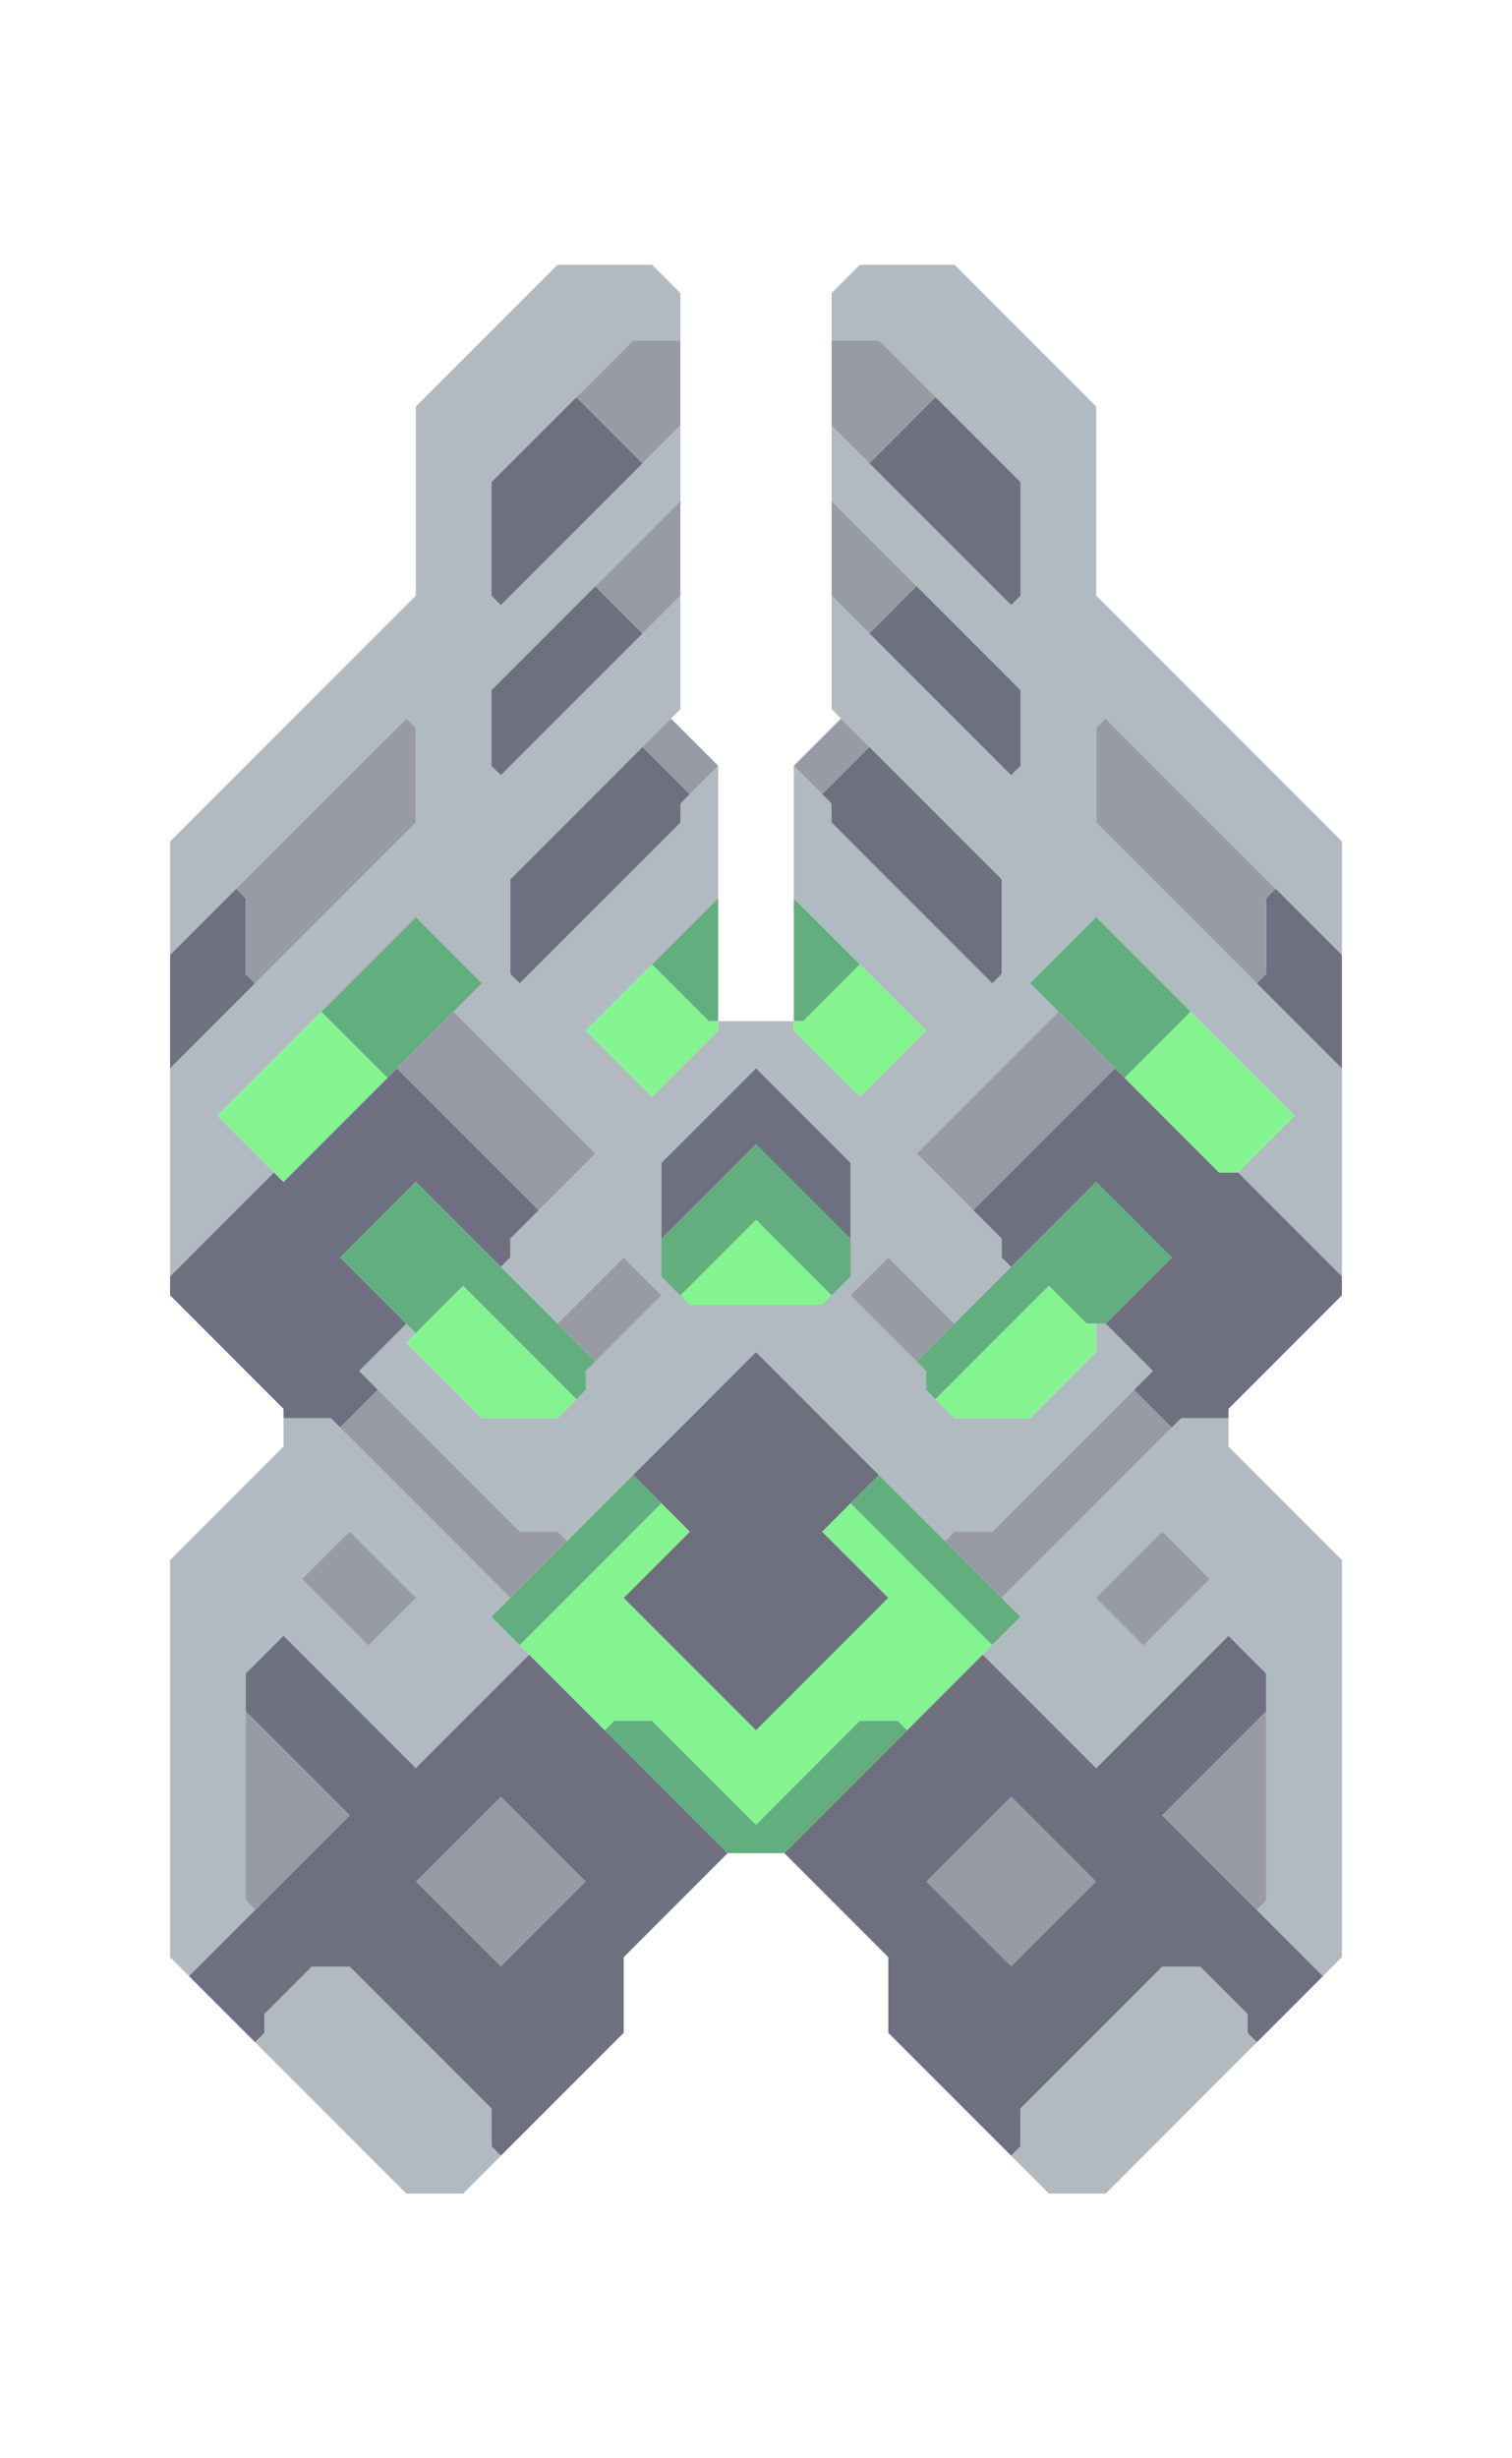 <svg xmlns="http://www.w3.org/2000/svg" width="80" height="130" style="fill-opacity:1;color-rendering:auto;color-interpolation:auto;text-rendering:auto;stroke:#000;stroke-linecap:square;stroke-miterlimit:10;shape-rendering:auto;stroke-opacity:1;fill:#000;stroke-dasharray:none;font-weight:400;stroke-width:1;font-family:&quot;Dialog&quot;;font-style:normal;stroke-linejoin:miter;font-size:12px;stroke-dashoffset:0;image-rendering:auto">
    <g style="stroke-linecap:round;fill:#b0bac0;stroke:#b0bac0">
        <path stroke="none" d="M9 50.5v-6l13-13v-10l7.5-7.5h5l1.5 1.5V18h-2.5L26 25.5v6l.5.5 9.5-9.5v4l-10 10v4l.5.5 9.5-9.5v6l-9 9v5l.5.5 8.5-8.5v-1l2-2v7l-7 7 3.5 3.5 3.5-3.5V54h4v.5l3.5 3.5 3.5-3.5-7-7v-7l2 2v1l8.5 8.5.5-.5v-5l-9-9v-6l9.5 9.5.5-.5v-4l-10-10v-4l9.5 9.5.5-.5v-6L46.5 18H44v-2.5l1.5-1.5h5l7.5 7.5v10l13 13v6L58.5 38l-.5.5v5l13 13v11L65.5 62l3-3L58 48.5 54.5 52l1.5 1.5-7.5 7.5 4.5 4.5v1l.5.5-3 3-3.5-3.5-2 2 4 4v1l1.5 1.5h4l3.5-3.5V70h.5l2.5 2.5-8.5 8.5h-2l-.5.5-10-10-10 10-.5-.5h-2L19 72.5l2.5-2.5.5.5-.5.5 4 4h4l1.5-1.5v-1l4-4-2-2-3.5 3.5-3-3 .5-.5v-1l4.5-4.5-7.5-7.5 1.5-1.5-3.5-3.5L11.5 59l3 3L9 67.5v-11l13-13v-5l-.5-.5Z" style="stroke:none"/>
    </g>
    <g stroke="none" style="stroke-linecap:round;fill:#6e7080;stroke:#6e7080">
        <path d="M9 56.5v-6l3.5-3.5.5.5v4l.5.5Zm0 12v-1l5.5-5.5.5.5 6-6 7.5 7.5-1.5 1.5v1l-.5.5-4.5-4.5-4 4 3.5 3.5-2.5 2.5 1 1-2 2-.5-.5H15v-.5Z" style="stroke:none"/>
        <path d="m10 104.5-1-1v-21l6-6V75h2.5l9.5 9.5-1 1 2 2-6 6-7-7-2 2v12l.5.5Z" style="fill:#b0bac0;stroke:none"/>
        <path d="m10 104.5 8.5-8.5-5.5-5.5v-2l2-2 7 7 6-6L38.5 98l-5.5 5.5v4l-6.5 6.5-.5-.5v-2l-7.5-7.5h-2l-2.5 2.5v1l-.5.5Z" style="stroke:none"/>
        <path d="m11.5 59 5.5-5.5 3.5 3.5-5.5 5.5Z" style="fill:#84f491;stroke:none"/>
        <path d="m13.5 52-.5-.5v-4l-.5-.5 9-9 .5.5v5Zm5 44-5 5-.5-.5v-10Z" style="fill:#989aa4;stroke:none"/>
        <path d="m13.5 108 .5-.5v-1l2.5-2.5h2l7.5 7.5v2l.5.5-2 2h-3ZM16 83.5l3.5 3.5 2.5-2.5-3.5-3.5Z" style="fill:#b0bac0;stroke:none"/>
        <path d="m16 83.5 2.5-2.5 3.5 3.5-2.5 2.5Z" style="fill:#989aa4;stroke:none"/>
        <path d="m17 53.5 5-5 3.5 3.5-5 5Zm1 13 4-4 9.5 9.5-.5.5v1l-.5.5-6-6-2.5 2.5Z" style="fill:#62ae7f;stroke:none"/>
        <path d="m18 75.5 2-2 7.5 7.5h2l.5.5-3 3Zm3-19 3-3 7.5 7.5-3 3Z" style="fill:#989aa4;stroke:none"/>
        <path d="m22 99.5 4.5 4.5 4.5-4.5-4.5-4.5Z" style="stroke:none"/>
        <path d="m21.5 71 3-3 6 6-1 1h-4Z" style="fill:#84f491;stroke:none"/>
        <path d="m22 99.5 4.5-4.5 4.5 4.5-4.5 4.5Z" style="fill:#989aa4;stroke:none"/>
        <path d="m26.5 32-.5-.5v-6l4.5-4.5 3.5 3.5Zm0 9-.5-.5v-4l5.5-5.5 2.5 2.5Z" style="stroke:none"/>
        <path d="m26 85.5 7.5-7.5 1.5 1.5-7.5 7.5Z" style="fill:#62ae7f;stroke:none"/>
        <path d="m27.5 52-.5-.5v-5l7-7 2.5 2.5-.5.5v1Z" style="stroke:none"/>
        <path d="m27.5 87 7.5-7.5 1.5 1.5-3.5 3.5 7 7 7-7-3.5-3.5 1.5-1.5 7.5 7.5-4.5 4.5-.5-.5h-2L40 96.5 34.5 91h-2l-.5.5Z" style="fill:#84f491;stroke:none"/>
        <path d="m29.5 70 3.5-3.5 2 2-3.5 3.5Zm1-49 3-3H36v4.5l-2 2Z" style="fill:#989aa4;stroke:none"/>
        <path d="m31 54.5 3.5-3.5 3 3h.5v.5L34.5 58Z" style="fill:#84f491;stroke:none"/>
        <path d="m31.5 31 4.5-4.5v5l-2 2Z" style="fill:#989aa4;stroke:none"/>
        <path d="m32 91.5.5-.5h2l5.5 5.5 5.5-5.5h2l.5.5-6.5 6.5h-3Z" style="fill:#62ae7f;stroke:none"/>
        <path d="m33 84.5 3.5-3.5-3-3 6.5-6.5 6.5 6.5-3 3 3.5 3.5-7 7Z" style="stroke:none"/>
        <path d="m34 39.5 1.5-1.5 2.5 2.5-1.5 1.5Z" style="fill:#989aa4;stroke:none"/>
        <path d="M35 61.5v6l1.5 1.5h7l1.5-1.5v-6l-5-5Z" style="fill:#b0bac0;stroke:none"/>
        <path d="m34.5 51 3.5-3.5V54h-.5Z" style="fill:#62ae7f;stroke:none"/>
        <path d="M35 65.5v-4l5-5 5 5v4l-5-5Z" style="stroke:none"/>
        <path d="m36 68.5-1-1v-2l5-5 5 5v2l-1 1-4-4Z" style="fill:#62ae7f;stroke:none"/>
        <path d="m36.5 69-.5-.5 4-4 4 4-.5.5Z" style="fill:#84f491;stroke:none"/>
        <path d="m42 40.5 2.5-2.5 1.5 1.5-2.5 2.5Z" style="fill:#989aa4;stroke:none"/>
        <path d="m45.5 51-3 3H42v-6.5Z" style="fill:#62ae7f;stroke:none"/>
        <path d="M42 54.5V54h.5l3-3 3.5 3.5-3.5 3.5Z" style="fill:#84f491;stroke:none"/>
        <path d="M41.5 98 52 87.5l6 6 7-7 2 2v2L61.5 96l8.5 8.5-3.5 3.5-.5-.5v-1l-2.5-2.5h-2l-7.5 7.5v2l-.5.5-6.5-6.5v-4Z" style="stroke:none"/>
        <path d="M44 22.5V18h2.5l3 3-3.5 3.5Zm4.5 8.5L46 33.5l-2-2v-5Z" style="fill:#989aa4;stroke:none"/>
        <path d="M44 43.5v-1l-.5-.5 2.5-2.5 7 7v5l-.5.5Z" style="stroke:none"/>
        <path d="m45 68.5 2-2 3.5 3.5-2 2Z" style="fill:#989aa4;stroke:none"/>
        <path d="m45 79.5 1.5-1.5 7.5 7.5-1.5 1.5Z" style="fill:#62ae7f;stroke:none"/>
        <path d="m46 24.5 3.5-3.5 4.5 4.5v6l-.5.5Zm0 9 2.5-2.5 5.5 5.5v4l-.5.5Zm3 66 4.5 4.5 4.5-4.5-4.5-4.5Z" style="stroke:none"/>
        <path d="m48.5 61 7.5-7.5 3 3-7.5 7.5Z" style="fill:#989aa4;stroke:none"/>
        <path d="m49.5 74-.5-.5v-1l-.5-.5 9.5-9.5 4 4-3.5 3.5h-1l-2-2Z" style="fill:#62ae7f;stroke:none"/>
        <path d="m49 99.5 4.5-4.5 4.5 4.5-4.5 4.5Z" style="fill:#989aa4;stroke:none"/>
        <path d="m50.5 75-1-1 6-6 2 2h.5v1.5L54.5 75Z" style="fill:#84f491;stroke:none"/>
        <path d="m50 81.5.5-.5h2l7.5-7.5 2 2-9 9Z" style="fill:#989aa4;stroke:none"/>
        <path d="m51.5 64 7.5-7.5 5.5 5.5h1l5.5 5.5v1l-6 6v.5h-2.5l-.5.5-2-2 1-1-2.5-2.5 3.5-3.5-4-4-4.5 4.5-.5-.5v-1Z" style="stroke:none"/>
        <path d="m52 87.5 2-2-1-1 9.5-9.5H65v1.5l6 6v21l-1 1-3.5-3.5.5-.5v-12l-2-2-7 7Zm1.5 26.5.5-.5v-2l7.5-7.5h2l2.5 2.5v1l.5.5-8 8h-3Z" style="fill:#b0bac0;stroke:none"/>
        <path d="m54.5 52 3.5-3.5 5 5-3.5 3.5Z" style="fill:#62ae7f;stroke:none"/>
        <path d="m58 84.5 2.5 2.5 3.5-3.5-2.5-2.5Z" style="fill:#b0bac0;stroke:none"/>
        <path d="m67.5 47-.5.5v4l-.5.5-8.5-8.5v-5l.5-.5ZM58 84.5l3.5-3.5 2.5 2.5-3.5 3.5Z" style="fill:#989aa4;stroke:none"/>
        <path d="m59.5 57 3.5-3.5 5.5 5.5-3 3h-1Z" style="fill:#84f491;stroke:none"/>
        <path d="m61.5 96 5.5-5.5v10l-.5.5Z" style="fill:#989aa4;stroke:none"/>
        <path d="M71 50.5v6L66.5 52l.5-.5v-4l.5-.5Z" style="stroke:none"/>
    </g>
</svg>
